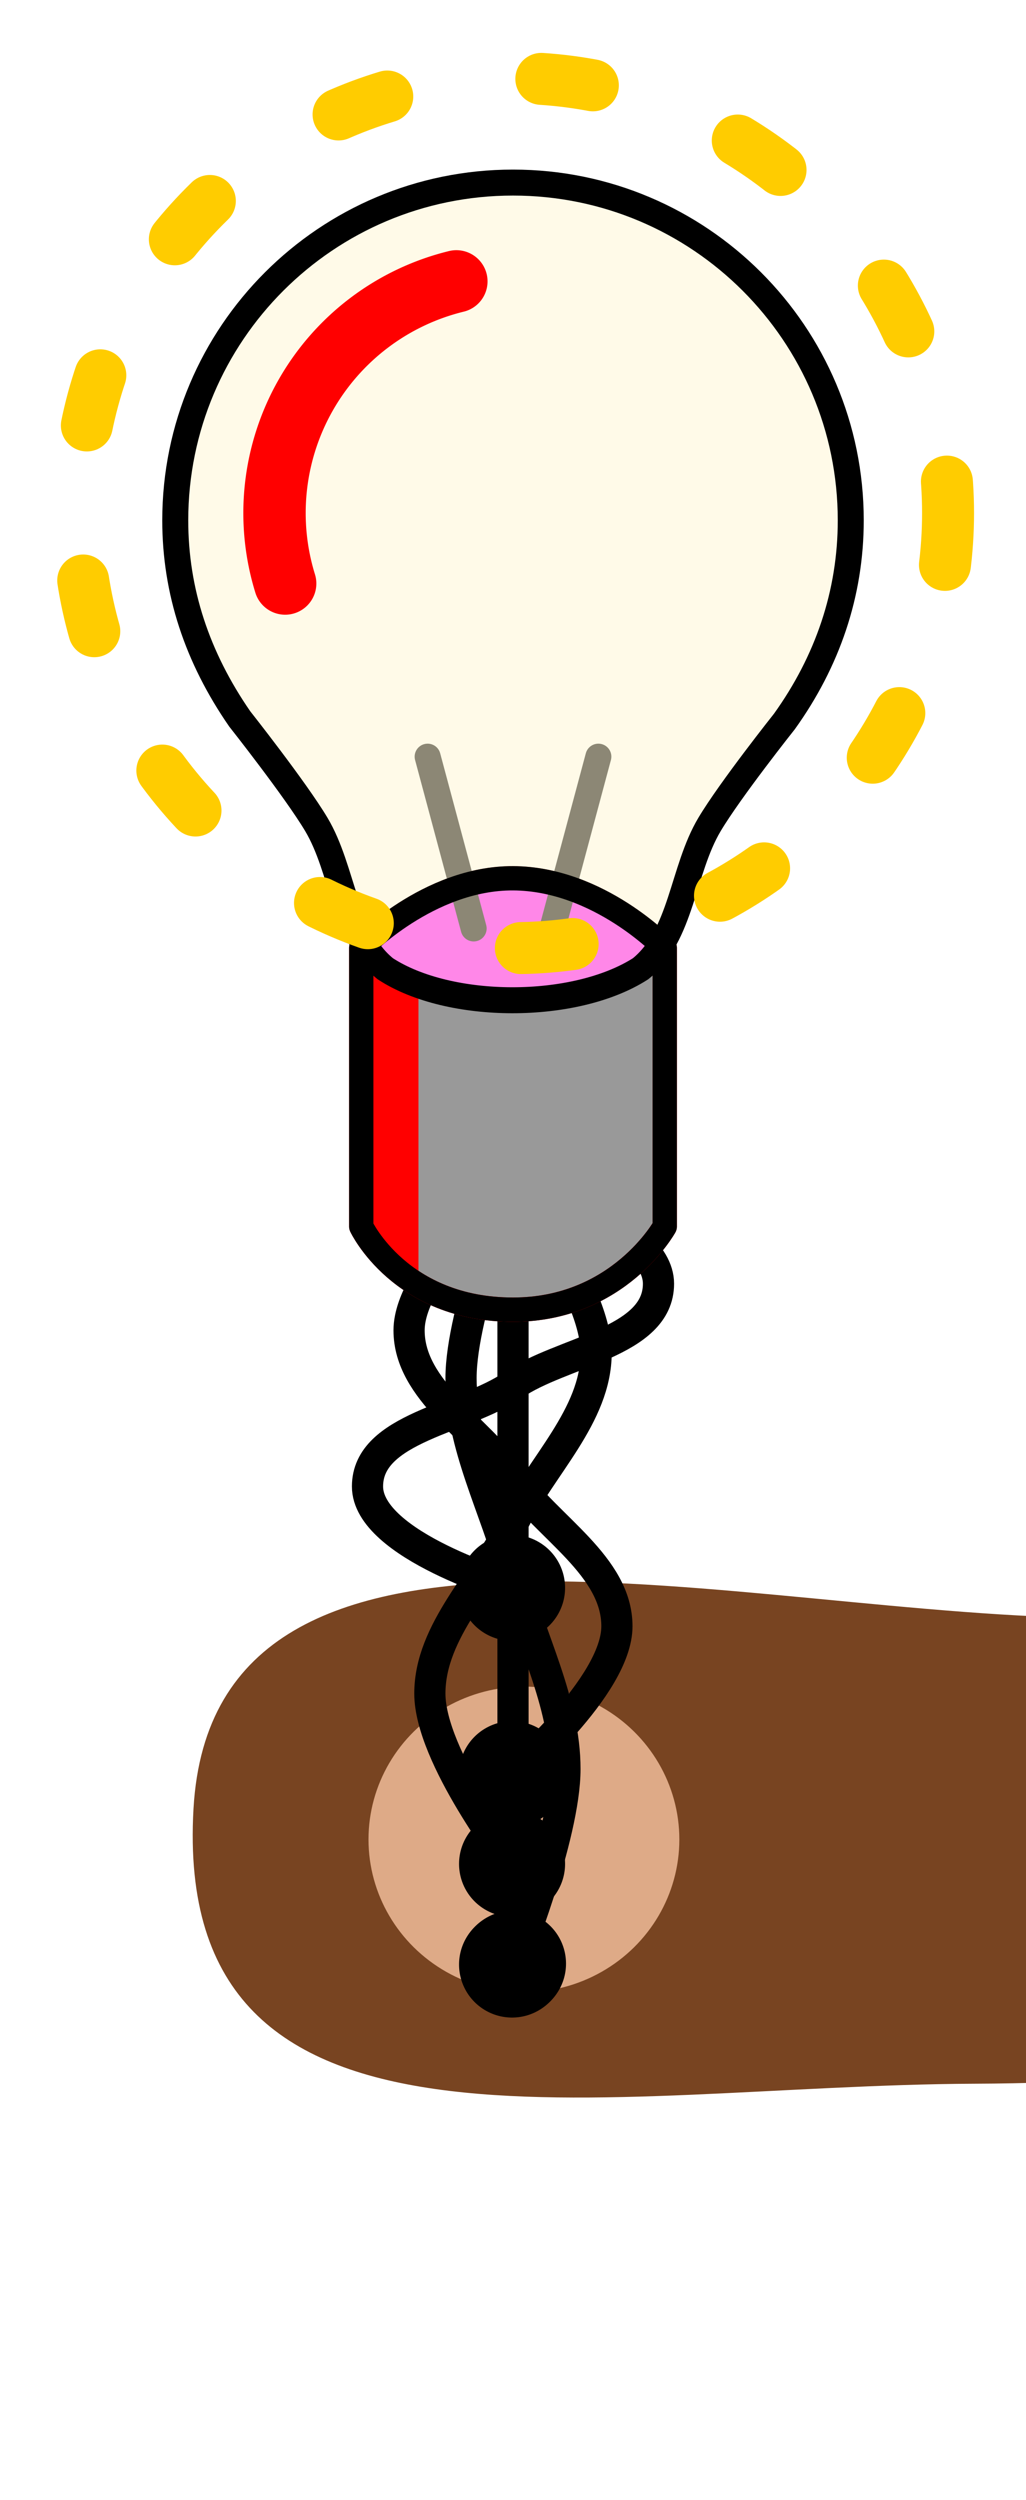 <svg xmlns="http://www.w3.org/2000/svg" preserveAspectRatio="xMinYMin" viewBox="0 0 197.451 481.081">
  <defs>
    <marker id="e" orient="auto" overflow="visible" refX="0" refY="0">
      <path fill-rule="evenodd" stroke="#000" stroke-width=".267" d="M.98 0a1 1 0 11-2 0 1 1 0 012 0z"/>
    </marker>
    <marker id="d" orient="auto" overflow="visible" refX="0" refY="0">
      <path fill-rule="evenodd" stroke="#000" stroke-width=".267" d="M.98 0a1 1 0 11-2 0 1 1 0 012 0z"/>
    </marker>
    <marker id="c" orient="auto" overflow="visible" refX="0" refY="0">
      <path fill-rule="evenodd" stroke="#000" stroke-width=".267" d="M.98 0a1 1 0 11-2 0 1 1 0 012 0z"/>
    </marker>
    <marker id="b" orient="auto" overflow="visible" refX="0" refY="0">
      <path fill-rule="evenodd" stroke="#000" stroke-width=".267" d="M.98 0a1 1 0 11-2 0 1 1 0 012 0z"/>
    </marker>
    <marker id="a" orient="auto" overflow="visible" refX="0" refY="0">
      <path fill-rule="evenodd" stroke="#000" stroke-width=".267" d="M.98 0a1 1 0 11-2 0 1 1 0 012 0z"/>
    </marker>
    <clipPath id="g" clipPathUnits="userSpaceOnUse">
      <path fill="#999" stroke="red" stroke-linecap="round" stroke-linejoin="round" stroke-width="4.677" d="M-774.546 827.629s12.917-13.473 29.203-13.412c16.53.062 29.203 13.412 29.203 13.412v53.6s-8.825 16-29.203 16c-21.674 0-29.203-16-29.203-16z"/>
    </clipPath>
    <clipPath id="f" clipPathUnits="userSpaceOnUse"/>
  </defs>
  <g transform="translate(905.657 -597.025)">
    <path fill="#784421" d="M-868.418 945.051c-4.188 73.011 78.255 53.244 150.216 52.941 82.387-.346 98.921-19.444 98.921-47.058 0-27.615-4.788-42.55-73.823-42.55-69.036 0-171.436-30.937-175.314 36.667z"/>
    <ellipse cx="804.83" cy="950.986" fill="#deaa87" rx="29.911" ry="29.414" transform="scale(-1 1)"/>
  </g>
  <path fill="none" stroke="#000" stroke-linecap="round" stroke-width="6" marker-end="url(#a)" d="M123.228-28.56v150.493" transform="translate(-24.503 256.106)"/>
  <path fill="none" stroke="#000" stroke-linecap="round" stroke-width="6" marker-end="url(#b)" d="M123.228-28.569s16 20.623 16 32.782c0 12.16-10.667 21.855-16 32.782-5.333 10.928-16 20.623-16 32.782 0 12.16 16 32.782 16 32.782" transform="translate(-24.503 256.106)"/>
  <path fill="none" stroke="#000" stroke-linecap="round" stroke-width="6" marker-end="url(#c)" d="M123.228-28.575s-20 16.871-20 28.468c0 11.597 13.333 18.978 20 28.468 6.667 9.489 20 16.87 20 28.467 0 11.597-20 28.468-20 28.468" transform="translate(-24.503 256.106)"/>
  <path fill="none" stroke="#000" stroke-linecap="round" stroke-width="6" marker-end="url(#d)" d="M123.228-28.59s28 8.131 28 19.506-18.667 13.005-28 19.507c-9.333 6.502-28 8.131-28 19.506s28 19.507 28 19.507" transform="translate(-24.503 256.106)"/>
  <path fill="none" stroke="#000" stroke-linecap="round" stroke-width="6" marker-end="url(#e)" d="M123.228-28.563s-10 24.647-10 37.623c0 12.977 6.667 25.082 10 37.623 3.333 12.541 10 24.647 10 37.623 0 12.977-10 37.623-10 37.623" transform="translate(-24.503 256.106)"/>
  <path fill="#784421" d="M-798.725 945.051c4.188 73.011-78.254 53.244-150.215 52.941-82.387-.346-98.922-19.444-98.922-47.058 0-27.615 4.788-42.55 73.824-42.55 69.035 0 171.436-30.937 175.313 36.667z" clip-path="url(#f)" transform="translate(905.657 -597.025)"/>
  <g>
    <g transform="translate(844.069 -645.213)">
      <path fill="none" stroke="#000" stroke-linecap="round" stroke-width="6" d="M-745.343 872.76v150.492"/>
      <path fill="#999" stroke="red" stroke-linecap="round" stroke-linejoin="round" stroke-width="4.677" d="M-774.546 827.629s12.917-13.473 29.203-13.412c16.53.062 29.203 13.412 29.203 13.412v53.6s-8.825 16-29.203 16c-21.674 0-29.203-16-29.203-16z"/>
      <path fill="red" d="M-778.379 802.873h25.512v118.409h-25.512z" clip-path="url(#g)" transform="matrix(.525 0 0 .902 -368.282 82.976)"/>
      <path fill="#f0f" stroke="red" stroke-linecap="round" stroke-linejoin="round" stroke-width="4" d="M-774.546 827.629s12.917-13.473 29.203-13.412c16.53.062 29.203 13.412 29.203 13.412v0s-8.439 10.115-28.817 10.115c-21.673 0-29.59-10.115-29.59-10.115z"/>
      <g fill="none" stroke="#000" stroke-linecap="round" stroke-width="5">
        <path d="M-752.914 823.875l-8.858-33.06"/>
        <path d="M-737.772 823.875l8.858-33.06"/>
      </g>
      <path fill="#fff6d5" fill-opacity=".55" stroke="#000" stroke-linecap="round" stroke-width="5" d="M-783.192 803.855c5.251 8.815 5.295 21.32 13.272 27.774 12.299 8.045 36.46 8.115 49.127 0 7.976-6.454 8.022-18.96 13.273-27.774 3.992-6.7 14.408-19.811 14.408-19.811 8.276-11.539 12.769-24.594 12.769-38.699 0-35.898-29.102-65-65-65-35.899 0-65 29.102-65 65 0 13.667 4.217 26.348 12.405 38.2 0 0 10.754 13.61 14.746 20.31z"/>
      <path fill="none" stroke="#000" stroke-linecap="round" stroke-linejoin="round" stroke-width="4.677" d="M-774.546 827.629s12.917-13.473 29.203-13.412c16.53.062 29.203 13.412 29.203 13.412v53.6s-8.825 16-29.203 16c-21.674 0-29.203-16-29.203-16z"/>
      <circle cx="-745.343" cy="743.939" r="83.725" fill="none" stroke="#fc0" stroke-dasharray="10,30" stroke-linecap="round" stroke-linejoin="round" stroke-width="10"/>
      <path fill="none" stroke="red" stroke-linecap="round" stroke-linejoin="round" stroke-width="12" d="M-789.19 757.501a45.897 45.897 0 013.915-36.189 45.897 45.897 0 0129.031-21.957"/>
    </g>
  </g>
</svg>